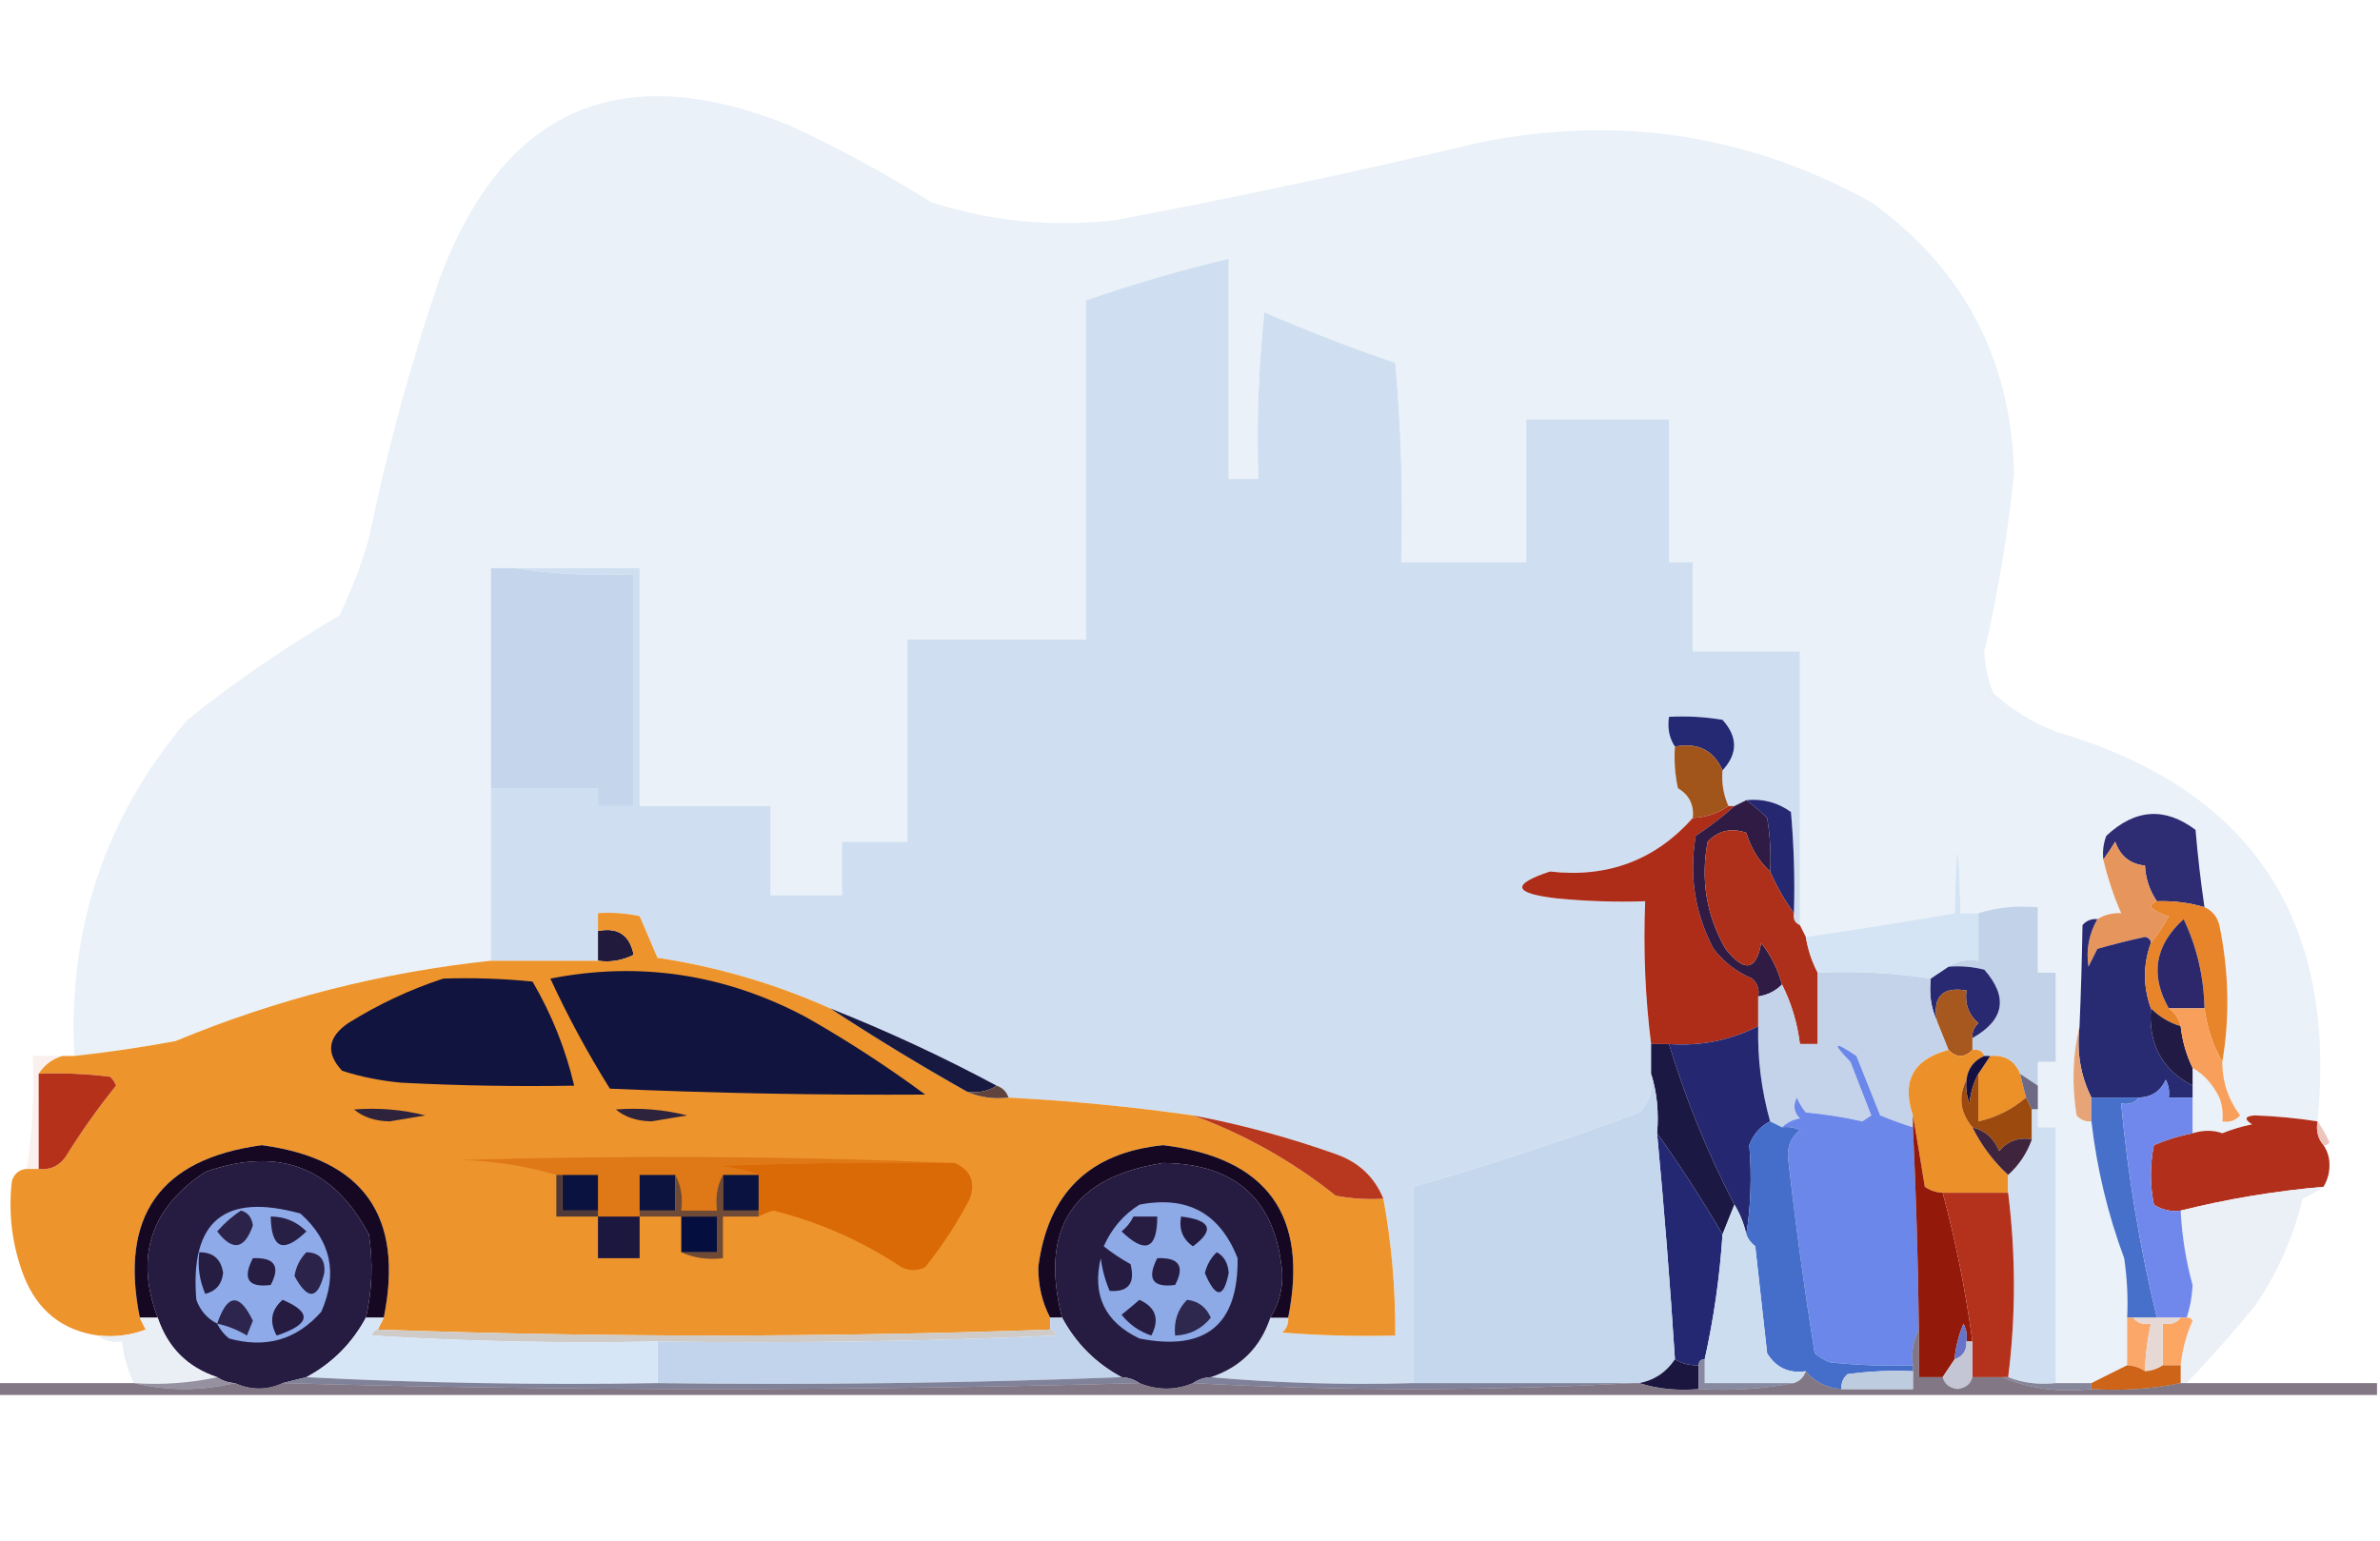 <?xml version="1.0" encoding="UTF-8"?>
<!DOCTYPE svg PUBLIC "-//W3C//DTD SVG 1.1//EN" "http://www.w3.org/Graphics/SVG/1.1/DTD/svg11.dtd">
<svg xmlns="http://www.w3.org/2000/svg" version="1.1" width="400px" height="259px" style="shape-rendering:geometricPrecision; text-rendering:geometricPrecision; image-rendering:optimizeQuality; fill-rule:evenodd; clip-rule:evenodd" xmlns:xlink="http://www.w3.org/1999/xlink">
<g><path style="opacity:0.999" fill="#eaf1f8" d="M 389.5,188.5 C 386.021,187.962 382.521,187.629 379,187.5C 377.278,187.611 377.112,188.111 378.5,189C 376.782,189.346 375.115,189.846 373.5,190.5C 371.997,189.948 370.331,189.948 368.5,190.5C 368.5,188.5 368.5,186.5 368.5,184.5C 368.5,183.833 368.5,183.167 368.5,182.5C 368.5,181.5 368.5,180.5 368.5,179.5C 370.433,180.642 371.933,182.308 373,184.5C 373.49,185.793 373.657,187.127 373.5,188.5C 374.675,188.719 375.675,188.386 376.5,187.5C 374.506,184.85 373.506,181.85 373.5,178.5C 374.778,170.961 374.612,163.295 373,155.5C 372.623,154.058 371.79,153.058 370.5,152.5C 369.869,148.196 369.369,143.863 369,139.5C 363.855,135.625 358.855,135.958 354,140.5C 353.51,141.793 353.343,143.127 353.5,144.5C 354.241,147.634 355.241,150.634 356.5,153.5C 355.041,153.433 353.708,153.766 352.5,154.5C 351.504,154.414 350.671,154.748 350,155.5C 349.903,161.353 349.736,167.02 349.5,172.5C 348.35,177.316 348.184,182.316 349,187.5C 349.671,188.252 350.504,188.586 351.5,188.5C 352.401,196.374 354.234,204.04 357,211.5C 357.498,214.817 357.665,218.15 357.5,221.5C 357.5,224.167 357.5,226.833 357.5,229.5C 355.517,230.471 353.517,231.471 351.5,232.5C 349.5,232.5 347.5,232.5 345.5,232.5C 345.5,218.167 345.5,203.833 345.5,189.5C 344.5,189.5 343.5,189.5 342.5,189.5C 342.5,188.5 342.5,187.5 342.5,186.5C 342.5,185.167 342.5,183.833 342.5,182.5C 342.5,181.167 342.5,179.833 342.5,178.5C 343.5,178.5 344.5,178.5 345.5,178.5C 345.5,173.5 345.5,168.5 345.5,163.5C 344.5,163.5 343.5,163.5 342.5,163.5C 342.5,159.833 342.5,156.167 342.5,152.5C 338.958,152.187 335.625,152.521 332.5,153.5C 331.5,153.5 330.5,153.5 329.5,153.5C 329.167,140.167 328.833,140.167 328.5,153.5C 320.186,154.941 311.853,156.274 303.5,157.5C 303.167,156.833 302.833,156.167 302.5,155.5C 302.5,140.167 302.5,124.833 302.5,109.5C 296.5,109.5 290.5,109.5 284.5,109.5C 284.5,104.5 284.5,99.5 284.5,94.5C 283.167,94.5 281.833,94.5 280.5,94.5C 280.5,86.5 280.5,78.5 280.5,70.5C 272.5,70.5 264.5,70.5 256.5,70.5C 256.5,78.5 256.5,86.5 256.5,94.5C 249.5,94.5 242.5,94.5 235.5,94.5C 235.821,83.252 235.487,72.085 234.5,61C 227.049,58.461 219.716,55.628 212.5,52.5C 211.502,61.81 211.168,71.143 211.5,80.5C 209.833,80.5 208.167,80.5 206.5,80.5C 206.5,68.167 206.5,55.833 206.5,43.5C 198.366,45.434 190.366,47.767 182.5,50.5C 182.5,69.5 182.5,88.5 182.5,107.5C 172.5,107.5 162.5,107.5 152.5,107.5C 152.5,118.833 152.5,130.167 152.5,141.5C 148.833,141.5 145.167,141.5 141.5,141.5C 141.5,144.5 141.5,147.5 141.5,150.5C 137.5,150.5 133.5,150.5 129.5,150.5C 129.5,145.5 129.5,140.5 129.5,135.5C 122.167,135.5 114.833,135.5 107.5,135.5C 107.5,122.167 107.5,108.833 107.5,95.5C 100.5,95.5 93.5,95.5 86.5,95.5C 85.167,95.5 83.833,95.5 82.5,95.5C 82.5,107.833 82.5,120.167 82.5,132.5C 82.5,142.167 82.5,151.833 82.5,161.5C 64.203,163.431 46.536,167.931 29.5,175C 23.856,176.052 18.189,176.885 12.5,177.5C 11.381,156.022 17.715,137.189 31.5,121C 39.566,114.549 48.066,108.716 57,103.5C 59.059,99.323 60.726,94.99 62,90.5C 65.065,75.575 69.065,60.908 74,46.5C 84.754,18.211 104.254,9.711 132.5,21C 140.819,24.825 148.819,29.158 156.5,34C 166.595,37.234 176.928,38.234 187.5,37C 207.931,33.142 228.264,28.809 248.5,24C 271.853,19.229 293.853,22.562 314.5,34C 329.998,45.16 337.998,60.326 338.5,79.5C 337.476,89.598 335.809,99.598 333.5,109.5C 333.594,111.923 334.094,114.256 335,116.5C 338.081,119.293 341.581,121.46 345.5,123C 378.188,132.503 392.855,154.337 389.5,188.5 Z"/></g>
<g><path style="opacity:1" fill="#cfdff1" d="M 302.5,155.5 C 301.662,155.158 301.328,154.492 301.5,153.5C 301.666,147.824 301.499,142.157 301,136.5C 298.772,134.887 296.272,134.22 293.5,134.5C 292.833,134.833 292.167,135.167 291.5,135.5C 291.167,135.5 290.833,135.5 290.5,135.5C 289.659,133.621 289.325,131.621 289.5,129.5C 292.086,126.707 292.086,123.874 289.5,121C 286.518,120.502 283.518,120.335 280.5,120.5C 280.216,122.415 280.549,124.081 281.5,125.5C 281.337,127.857 281.503,130.19 282,132.5C 283.892,133.617 284.725,135.284 284.5,137.5C 278.173,144.603 270.173,147.603 260.5,146.5C 253.971,148.659 254.305,150.159 261.5,151C 266.489,151.499 271.489,151.666 276.5,151.5C 276.174,159.684 276.508,167.684 277.5,175.5C 277.5,177.167 277.5,178.833 277.5,180.5C 277.917,183.079 277.25,185.246 275.5,187C 262.993,191.669 250.326,195.836 237.5,199.5C 237.5,210.5 237.5,221.5 237.5,232.5C 225.988,232.828 214.654,232.495 203.5,231.5C 208.5,229.833 211.833,226.5 213.5,221.5C 214.5,221.5 215.5,221.5 216.5,221.5C 216.586,222.496 216.252,223.329 215.5,224C 221.825,224.5 228.158,224.666 234.5,224.5C 234.539,216.626 233.872,208.96 232.5,201.5C 231.011,197.847 228.344,195.347 224.5,194C 216.65,191.204 208.65,189.038 200.5,187.5C 190.216,186.038 179.883,185.038 169.5,184.5C 169.167,183.5 168.5,182.833 167.5,182.5C 158.4,177.616 149.067,173.283 139.5,169.5C 130.223,165.352 120.556,162.519 110.5,161C 109.5,158.667 108.5,156.333 107.5,154C 105.19,153.503 102.857,153.337 100.5,153.5C 100.5,154.5 100.5,155.5 100.5,156.5C 100.5,158.167 100.5,159.833 100.5,161.5C 94.5,161.5 88.5,161.5 82.5,161.5C 82.5,151.833 82.5,142.167 82.5,132.5C 88.5,132.5 94.5,132.5 100.5,132.5C 100.5,133.5 100.5,134.5 100.5,135.5C 102.5,135.5 104.5,135.5 106.5,135.5C 106.5,122.5 106.5,109.5 106.5,96.5C 99.646,96.824 92.979,96.491 86.5,95.5C 93.5,95.5 100.5,95.5 107.5,95.5C 107.5,108.833 107.5,122.167 107.5,135.5C 114.833,135.5 122.167,135.5 129.5,135.5C 129.5,140.5 129.5,145.5 129.5,150.5C 133.5,150.5 137.5,150.5 141.5,150.5C 141.5,147.5 141.5,144.5 141.5,141.5C 145.167,141.5 148.833,141.5 152.5,141.5C 152.5,130.167 152.5,118.833 152.5,107.5C 162.5,107.5 172.5,107.5 182.5,107.5C 182.5,88.5 182.5,69.5 182.5,50.5C 190.366,47.767 198.366,45.434 206.5,43.5C 206.5,55.833 206.5,68.167 206.5,80.5C 208.167,80.5 209.833,80.5 211.5,80.5C 211.168,71.143 211.502,61.81 212.5,52.5C 219.716,55.628 227.049,58.461 234.5,61C 235.487,72.085 235.821,83.252 235.5,94.5C 242.5,94.5 249.5,94.5 256.5,94.5C 256.5,86.5 256.5,78.5 256.5,70.5C 264.5,70.5 272.5,70.5 280.5,70.5C 280.5,78.5 280.5,86.5 280.5,94.5C 281.833,94.5 283.167,94.5 284.5,94.5C 284.5,99.5 284.5,104.5 284.5,109.5C 290.5,109.5 296.5,109.5 302.5,109.5C 302.5,124.833 302.5,140.167 302.5,155.5 Z"/></g>
<g><path style="opacity:1" fill="#c5d6ec" d="M 86.5,95.5 C 92.979,96.491 99.646,96.824 106.5,96.5C 106.5,109.5 106.5,122.5 106.5,135.5C 104.5,135.5 102.5,135.5 100.5,135.5C 100.5,134.5 100.5,133.5 100.5,132.5C 94.5,132.5 88.5,132.5 82.5,132.5C 82.5,120.167 82.5,107.833 82.5,95.5C 83.833,95.5 85.167,95.5 86.5,95.5 Z"/></g>
<g><path style="opacity:1" fill="#252872" d="M 289.5,129.5 C 288.01,126.108 285.343,124.774 281.5,125.5C 280.549,124.081 280.216,122.415 280.5,120.5C 283.518,120.335 286.518,120.502 289.5,121C 292.086,123.874 292.086,126.707 289.5,129.5 Z"/></g>
<g><path style="opacity:1" fill="#a2551b" d="M 281.5,125.5 C 285.343,124.774 288.01,126.108 289.5,129.5C 289.325,131.621 289.659,133.621 290.5,135.5C 288.703,136.73 286.703,137.396 284.5,137.5C 284.725,135.284 283.892,133.617 282,132.5C 281.503,130.19 281.337,127.857 281.5,125.5 Z"/></g>
<g><path style="opacity:1" fill="#252770" d="M 293.5,134.5 C 296.272,134.22 298.772,134.887 301,136.5C 301.499,142.157 301.666,147.824 301.5,153.5C 299.917,151.337 298.584,149.004 297.5,146.5C 297.665,143.482 297.498,140.482 297,137.5C 295.855,136.364 294.688,135.364 293.5,134.5 Z"/></g>
<g><path style="opacity:1" fill="#2e2d73" d="M 370.5,152.5 C 367.904,151.735 365.237,151.401 362.5,151.5C 361.27,149.703 360.604,147.703 360.5,145.5C 358.027,145.264 356.36,143.931 355.5,141.5C 354.824,142.602 354.158,143.602 353.5,144.5C 353.343,143.127 353.51,141.793 354,140.5C 358.855,135.958 363.855,135.625 369,139.5C 369.369,143.863 369.869,148.196 370.5,152.5 Z"/></g>
<g><path style="opacity:1" fill="#ad2d19" d="M 290.5,135.5 C 290.833,135.5 291.167,135.5 291.5,135.5C 289.572,137.247 287.406,138.913 285,140.5C 283.85,147.19 284.85,153.524 288,159.5C 289.739,161.741 291.906,163.408 294.5,164.5C 295.386,165.325 295.719,166.325 295.5,167.5C 295.5,169.167 295.5,170.833 295.5,172.5C 290.819,174.88 285.819,175.88 280.5,175.5C 279.5,175.5 278.5,175.5 277.5,175.5C 276.508,167.684 276.174,159.684 276.5,151.5C 271.489,151.666 266.489,151.499 261.5,151C 254.305,150.159 253.971,148.659 260.5,146.5C 270.173,147.603 278.173,144.603 284.5,137.5C 286.703,137.396 288.703,136.73 290.5,135.5 Z"/></g>
<g><path style="opacity:1" fill="#2f1b44" d="M 293.5,134.5 C 294.688,135.364 295.855,136.364 297,137.5C 297.498,140.482 297.665,143.482 297.5,146.5C 295.602,144.75 294.269,142.584 293.5,140C 290.975,139.104 288.808,139.604 287,141.5C 285.791,147.886 286.791,153.886 290,159.5C 293.172,163.508 295.172,163.174 296,158.5C 297.646,160.609 298.812,162.943 299.5,165.5C 298.395,166.6 297.062,167.267 295.5,167.5C 295.719,166.325 295.386,165.325 294.5,164.5C 291.906,163.408 289.739,161.741 288,159.5C 284.85,153.524 283.85,147.19 285,140.5C 287.406,138.913 289.572,137.247 291.5,135.5C 292.167,135.167 292.833,134.833 293.5,134.5 Z"/></g>
<g><path style="opacity:1" fill="#ae301a" d="M 297.5,146.5 C 298.584,149.004 299.917,151.337 301.5,153.5C 301.328,154.492 301.662,155.158 302.5,155.5C 302.833,156.167 303.167,156.833 303.5,157.5C 303.875,159.698 304.542,161.698 305.5,163.5C 305.5,167.5 305.5,171.5 305.5,175.5C 304.5,175.5 303.5,175.5 302.5,175.5C 302.076,171.988 301.076,168.655 299.5,165.5C 298.812,162.943 297.646,160.609 296,158.5C 295.172,163.174 293.172,163.508 290,159.5C 286.791,153.886 285.791,147.886 287,141.5C 288.808,139.604 290.975,139.104 293.5,140C 294.269,142.584 295.602,144.75 297.5,146.5 Z"/></g>
<g><path style="opacity:1" fill="#d5e4f4" d="M 332.5,153.5 C 332.5,156.167 332.5,158.833 332.5,161.5C 330.585,161.216 328.919,161.549 327.5,162.5C 326.5,163.167 325.5,163.833 324.5,164.5C 318.256,163.542 311.923,163.209 305.5,163.5C 304.542,161.698 303.875,159.698 303.5,157.5C 311.853,156.274 320.186,154.941 328.5,153.5C 328.833,140.167 329.167,140.167 329.5,153.5C 330.5,153.5 331.5,153.5 332.5,153.5 Z"/></g>
<g><path style="opacity:1" fill="#e6955c" d="M 362.5,151.5 C 361.957,151.56 361.624,151.893 361.5,152.5C 362.376,153.251 363.376,153.751 364.5,154C 363.601,155.652 362.601,157.152 361.5,158.5C 361.44,157.957 361.107,157.624 360.5,157.5C 357.823,158.074 355.157,158.741 352.5,159.5C 352,160.5 351.5,161.5 351,162.5C 350.572,159.678 351.072,157.012 352.5,154.5C 353.708,153.766 355.041,153.433 356.5,153.5C 355.241,150.634 354.241,147.634 353.5,144.5C 354.158,143.602 354.824,142.602 355.5,141.5C 356.36,143.931 358.027,145.264 360.5,145.5C 360.604,147.703 361.27,149.703 362.5,151.5 Z"/></g>
<g><path style="opacity:1" fill="#c2d3e9" d="M 342.5,182.5 C 341.5,181.833 340.5,181.167 339.5,180.5C 338.626,178.31 336.959,177.31 334.5,177.5C 334.167,177.5 333.833,177.5 333.5,177.5C 333.158,176.662 332.492,176.328 331.5,176.5C 331.5,175.833 331.5,175.167 331.5,174.5C 336.887,171.459 337.553,167.625 333.5,163C 331.527,162.505 329.527,162.338 327.5,162.5C 328.919,161.549 330.585,161.216 332.5,161.5C 332.5,158.833 332.5,156.167 332.5,153.5C 335.625,152.521 338.958,152.187 342.5,152.5C 342.5,156.167 342.5,159.833 342.5,163.5C 343.5,163.5 344.5,163.5 345.5,163.5C 345.5,168.5 345.5,173.5 345.5,178.5C 344.5,178.5 343.5,178.5 342.5,178.5C 342.5,179.833 342.5,181.167 342.5,182.5 Z"/></g>
<g><path style="opacity:1" fill="#221a3d" d="M 100.5,156.5 C 103.833,155.833 105.833,157.167 106.5,160.5C 104.604,161.466 102.604,161.799 100.5,161.5C 100.5,159.833 100.5,158.167 100.5,156.5 Z"/></g>
<g><path style="opacity:1" fill="#282a72" d="M 352.5,154.5 C 351.072,157.012 350.572,159.678 351,162.5C 351.5,161.5 352,160.5 352.5,159.5C 355.157,158.741 357.823,158.074 360.5,157.5C 361.107,157.624 361.44,157.957 361.5,158.5C 360.167,162.167 360.167,165.833 361.5,169.5C 361.031,175.483 363.365,179.817 368.5,182.5C 368.5,183.167 368.5,183.833 368.5,184.5C 367.167,184.5 365.833,184.5 364.5,184.5C 364.649,183.448 364.483,182.448 364,181.5C 363.092,183.439 361.592,184.439 359.5,184.5C 356.833,184.5 354.167,184.5 351.5,184.5C 349.657,180.813 348.99,176.813 349.5,172.5C 349.736,167.02 349.903,161.353 350,155.5C 350.671,154.748 351.504,154.414 352.5,154.5 Z"/></g>
<g><path style="opacity:1" fill="#292971" d="M 327.5,162.5 C 329.527,162.338 331.527,162.505 333.5,163C 337.553,167.625 336.887,171.459 331.5,174.5C 331.414,173.504 331.748,172.671 332.5,172C 330.845,170.556 330.178,168.722 330.5,166.5C 326.5,165.833 324.833,167.5 325.5,171.5C 324.532,169.393 324.198,167.059 324.5,164.5C 325.5,163.833 326.5,163.167 327.5,162.5 Z"/></g>
<g><path style="opacity:1" fill="#ee942c" d="M 139.5,169.5 C 146.992,174.415 154.659,179.081 162.5,183.5C 164.607,184.468 166.941,184.802 169.5,184.5C 179.883,185.038 190.216,186.038 200.5,187.5C 209.183,190.678 217.183,195.178 224.5,201C 227.146,201.497 229.813,201.664 232.5,201.5C 233.872,208.96 234.539,216.626 234.5,224.5C 228.158,224.666 221.825,224.5 215.5,224C 216.252,223.329 216.586,222.496 216.5,221.5C 219.969,204.297 212.969,194.631 195.5,192.5C 183.086,193.747 176.086,200.581 174.5,213C 174.489,216.116 175.155,218.949 176.5,221.5C 176.5,222.167 176.5,222.833 176.5,223.5C 138.833,224.833 101.167,224.833 63.5,223.5C 63.833,222.833 64.167,222.167 64.5,221.5C 67.95,204.463 61.117,194.796 44,192.5C 26.883,194.796 20.05,204.463 23.5,221.5C 23.804,222.15 24.137,222.817 24.5,223.5C 21.913,224.48 19.247,224.813 16.5,224.5C 10.466,223.646 6.3,220.312 4,214.5C 2.028,209.313 1.361,203.98 2,198.5C 2.417,197.244 3.25,196.577 4.5,196.5C 5.167,196.5 5.833,196.5 6.5,196.5C 8.39,196.703 9.89,196.037 11,194.5C 13.588,190.324 16.421,186.324 19.5,182.5C 19.291,181.914 18.957,181.414 18.5,181C 14.514,180.501 10.514,180.334 6.5,180.5C 7.448,179.022 8.781,178.022 10.5,177.5C 11.167,177.5 11.833,177.5 12.5,177.5C 18.189,176.885 23.856,176.052 29.5,175C 46.536,167.931 64.203,163.431 82.5,161.5C 88.5,161.5 94.5,161.5 100.5,161.5C 102.604,161.799 104.604,161.466 106.5,160.5C 105.833,157.167 103.833,155.833 100.5,156.5C 100.5,155.5 100.5,154.5 100.5,153.5C 102.857,153.337 105.19,153.503 107.5,154C 108.5,156.333 109.5,158.667 110.5,161C 120.556,162.519 130.223,165.352 139.5,169.5 Z"/></g>
<g><path style="opacity:1" fill="#11143e" d="M 74.5,164.5 C 79.511,164.334 84.511,164.501 89.5,165C 92.724,170.511 95.057,176.345 96.5,182.5C 86.828,182.666 77.161,182.5 67.5,182C 64.086,181.703 60.753,181.036 57.5,180C 54.735,177.034 55.068,174.367 58.5,172C 63.615,168.807 68.948,166.307 74.5,164.5 Z"/></g>
<g><path style="opacity:1" fill="#10143e" d="M 92.5,164.5 C 107.517,161.565 121.85,163.732 135.5,171C 142.436,174.94 149.103,179.273 155.5,184C 137.834,184.104 120.167,183.771 102.5,183C 98.742,176.979 95.409,170.812 92.5,164.5 Z"/></g>
<g><path style="opacity:1" fill="#c4d3e9" d="M 305.5,163.5 C 311.923,163.209 318.256,163.542 324.5,164.5C 324.198,167.059 324.532,169.393 325.5,171.5C 326.167,173.167 326.833,174.833 327.5,176.5C 321.562,178.044 319.562,181.711 321.5,187.5C 321.5,188.167 321.5,188.833 321.5,189.5C 319.648,188.911 317.815,188.244 316,187.5C 314.667,184.167 313.333,180.833 312,177.5C 308.163,174.915 307.829,175.249 311,178.5C 312.167,181.5 313.333,184.5 314.5,187.5C 314,187.833 313.5,188.167 313,188.5C 309.872,187.796 306.706,187.296 303.5,187C 302.874,186.25 302.374,185.416 302,184.5C 301.316,185.784 301.483,186.951 302.5,188C 301.263,188.232 300.263,188.732 299.5,189.5C 298.833,189.167 298.167,188.833 297.5,188.5C 296.031,183.284 295.365,177.95 295.5,172.5C 295.5,170.833 295.5,169.167 295.5,167.5C 297.062,167.267 298.395,166.6 299.5,165.5C 301.076,168.655 302.076,171.988 302.5,175.5C 303.5,175.5 304.5,175.5 305.5,175.5C 305.5,171.5 305.5,167.5 305.5,163.5 Z"/></g>
<g><path style="opacity:1" fill="#e8852b" d="M 362.5,151.5 C 365.237,151.401 367.904,151.735 370.5,152.5C 371.79,153.058 372.623,154.058 373,155.5C 374.612,163.295 374.778,170.961 373.5,178.5C 371.928,175.785 370.928,172.785 370.5,169.5C 370.397,164.196 369.231,159.196 367,154.5C 362.16,158.899 361.327,163.899 364.5,169.5C 365.551,170.222 366.218,171.222 366.5,172.5C 364.589,171.925 362.922,170.925 361.5,169.5C 360.167,165.833 360.167,162.167 361.5,158.5C 362.601,157.152 363.601,155.652 364.5,154C 363.376,153.751 362.376,153.251 361.5,152.5C 361.624,151.893 361.957,151.56 362.5,151.5 Z"/></g>
<g><path style="opacity:1" fill="#2d286b" d="M 370.5,169.5 C 368.5,169.5 366.5,169.5 364.5,169.5C 361.327,163.899 362.16,158.899 367,154.5C 369.231,159.196 370.397,164.196 370.5,169.5 Z"/></g>
<g><path style="opacity:1" fill="#a7581f" d="M 331.5,174.5 C 331.5,175.167 331.5,175.833 331.5,176.5C 330.167,177.833 328.833,177.833 327.5,176.5C 326.833,174.833 326.167,173.167 325.5,171.5C 324.833,167.5 326.5,165.833 330.5,166.5C 330.178,168.722 330.845,170.556 332.5,172C 331.748,172.671 331.414,173.504 331.5,174.5 Z"/></g>
<g><path style="opacity:1" fill="#201a44" d="M 361.5,169.5 C 362.922,170.925 364.589,171.925 366.5,172.5C 366.767,174.965 367.434,177.299 368.5,179.5C 368.5,180.5 368.5,181.5 368.5,182.5C 363.365,179.817 361.031,175.483 361.5,169.5 Z"/></g>
<g><path style="opacity:1" fill="#f8a05b" d="M 364.5,169.5 C 366.5,169.5 368.5,169.5 370.5,169.5C 370.928,172.785 371.928,175.785 373.5,178.5C 373.506,181.85 374.506,184.85 376.5,187.5C 375.675,188.386 374.675,188.719 373.5,188.5C 373.657,187.127 373.49,185.793 373,184.5C 371.933,182.308 370.433,180.642 368.5,179.5C 367.434,177.299 366.767,174.965 366.5,172.5C 366.218,171.222 365.551,170.222 364.5,169.5 Z"/></g>
<g><path style="opacity:1" fill="#252871" d="M 295.5,172.5 C 295.365,177.95 296.031,183.284 297.5,188.5C 295.856,189.316 294.69,190.65 294,192.5C 294.427,197.661 294.26,202.661 293.5,207.5C 293.107,205.716 292.441,204.05 291.5,202.5C 287,193.834 283.334,184.834 280.5,175.5C 285.819,175.88 290.819,174.88 295.5,172.5 Z"/></g>
<g><path style="opacity:1" fill="#1c1844" d="M 277.5,175.5 C 278.5,175.5 279.5,175.5 280.5,175.5C 283.334,184.834 287,193.834 291.5,202.5C 290.833,204.167 290.167,205.833 289.5,207.5C 286.069,201.627 282.402,195.96 278.5,190.5C 278.813,186.958 278.479,183.625 277.5,180.5C 277.5,178.833 277.5,177.167 277.5,175.5 Z"/></g>
<g><path style="opacity:1" fill="#ec902a" d="M 327.5,176.5 C 328.833,177.833 330.167,177.833 331.5,176.5C 332.492,176.328 333.158,176.662 333.5,177.5C 331.738,178.262 330.738,179.596 330.5,181.5C 329.083,184.34 329.416,187.007 331.5,189.5C 333.025,192.563 335.025,195.23 337.5,197.5C 337.5,198.5 337.5,199.5 337.5,200.5C 333.833,200.5 330.167,200.5 326.5,200.5C 325.417,200.461 324.417,200.127 323.5,199.5C 322.833,195.353 322.166,191.353 321.5,187.5C 319.562,181.711 321.562,178.044 327.5,176.5 Z"/></g>
<g><path style="opacity:1" fill="#ec9028" d="M 334.5,177.5 C 336.959,177.31 338.626,178.31 339.5,180.5C 339.833,181.833 340.167,183.167 340.5,184.5C 338.167,186.498 335.5,187.832 332.5,188.5C 332.5,185.833 332.5,183.167 332.5,180.5C 333.167,179.5 333.833,178.5 334.5,177.5 Z"/></g>
<g><path style="opacity:1" fill="#e6a477" d="M 349.5,172.5 C 348.99,176.813 349.657,180.813 351.5,184.5C 351.5,185.833 351.5,187.167 351.5,188.5C 350.504,188.586 349.671,188.252 349,187.5C 348.184,182.316 348.35,177.316 349.5,172.5 Z"/></g>
<g><path style="opacity:1" fill="#181941" d="M 139.5,169.5 C 149.067,173.283 158.4,177.616 167.5,182.5C 166.081,183.451 164.415,183.784 162.5,183.5C 154.659,179.081 146.992,174.415 139.5,169.5 Z"/></g>
<g><path style="opacity:1" fill="#b5311a" d="M 6.5,180.5 C 10.514,180.334 14.514,180.501 18.5,181C 18.957,181.414 19.291,181.914 19.5,182.5C 16.421,186.324 13.588,190.324 11,194.5C 9.89,196.037 8.39,196.703 6.5,196.5C 6.5,191.167 6.5,185.833 6.5,180.5 Z"/></g>
<g><path style="opacity:0.165" fill="#e2a897" d="M 10.5,177.5 C 8.781,178.022 7.448,179.022 6.5,180.5C 6.5,185.833 6.5,191.167 6.5,196.5C 5.833,196.5 5.167,196.5 4.5,196.5C 5.458,190.256 5.791,183.923 5.5,177.5C 7.167,177.5 8.833,177.5 10.5,177.5 Z"/></g>
<g><path style="opacity:1" fill="#60433c" d="M 167.5,182.5 C 168.5,182.833 169.167,183.5 169.5,184.5C 166.941,184.802 164.607,184.468 162.5,183.5C 164.415,183.784 166.081,183.451 167.5,182.5 Z"/></g>
<g><path style="opacity:1" fill="#141041" d="M 333.5,177.5 C 333.833,177.5 334.167,177.5 334.5,177.5C 333.833,178.5 333.167,179.5 332.5,180.5C 331.698,181.952 331.198,183.618 331,185.5C 330.51,184.207 330.343,182.873 330.5,181.5C 330.738,179.596 331.738,178.262 333.5,177.5 Z"/></g>
<g><path style="opacity:1" fill="#6e6984" d="M 339.5,180.5 C 340.5,181.167 341.5,181.833 342.5,182.5C 342.5,183.833 342.5,185.167 342.5,186.5C 342.167,186.5 341.833,186.5 341.5,186.5C 341.167,185.833 340.833,185.167 340.5,184.5C 340.167,183.167 339.833,181.833 339.5,180.5 Z"/></g>
<g><path style="opacity:1" fill="#9d4a0f" d="M 332.5,180.5 C 332.5,183.167 332.5,185.833 332.5,188.5C 335.5,187.832 338.167,186.498 340.5,184.5C 340.833,185.167 341.167,185.833 341.5,186.5C 341.5,188.167 341.5,189.833 341.5,191.5C 339.234,191.141 337.401,191.808 336,193.5C 335.124,191.365 333.624,190.031 331.5,189.5C 329.416,187.007 329.083,184.34 330.5,181.5C 330.343,182.873 330.51,184.207 331,185.5C 331.198,183.618 331.698,181.952 332.5,180.5 Z"/></g>
<g><path style="opacity:1" fill="#4770cb" d="M 351.5,184.5 C 354.167,184.5 356.833,184.5 359.5,184.5C 358.791,185.404 357.791,185.737 356.5,185.5C 357.642,197.686 359.642,209.686 362.5,221.5C 361.167,221.5 359.833,221.5 358.5,221.5C 358.167,221.5 357.833,221.5 357.5,221.5C 357.665,218.15 357.498,214.817 357,211.5C 354.234,204.04 352.401,196.374 351.5,188.5C 351.5,187.167 351.5,185.833 351.5,184.5 Z"/></g>
<g><path style="opacity:1" fill="#2e233c" d="M 59.5,186.5 C 63.555,186.176 67.555,186.509 71.5,187.5C 69.5,187.833 67.5,188.167 65.5,188.5C 63.048,188.461 61.048,187.794 59.5,186.5 Z"/></g>
<g><path style="opacity:1" fill="#2e233c" d="M 103.5,186.5 C 107.555,186.176 111.555,186.509 115.5,187.5C 113.5,187.833 111.5,188.167 109.5,188.5C 107.048,188.461 105.048,187.794 103.5,186.5 Z"/></g>
<g><path style="opacity:1" fill="#6c87ea" d="M 321.5,189.5 C 322.033,200.826 322.366,212.159 322.5,223.5C 321.539,225.265 321.205,227.265 321.5,229.5C 316.821,229.666 312.155,229.499 307.5,229C 306.584,228.626 305.75,228.126 305,227.5C 303.24,216.577 301.74,205.577 300.5,194.5C 300.39,192.626 301.056,191.126 302.5,190C 301.552,189.517 300.552,189.351 299.5,189.5C 300.263,188.732 301.263,188.232 302.5,188C 301.483,186.951 301.316,185.784 302,184.5C 302.374,185.416 302.874,186.25 303.5,187C 306.706,187.296 309.872,187.796 313,188.5C 313.5,188.167 314,187.833 314.5,187.5C 313.333,184.5 312.167,181.5 311,178.5C 307.829,175.249 308.163,174.915 312,177.5C 313.333,180.833 314.667,184.167 316,187.5C 317.815,188.244 319.648,188.911 321.5,189.5 Z"/></g>
<g><path style="opacity:1" fill="#b12f1b" d="M 389.5,188.5 C 389.232,190.099 389.566,191.432 390.5,192.5C 391.11,193.391 391.443,194.391 391.5,195.5C 391.567,196.959 391.234,198.292 390.5,199.5C 382.356,200.206 374.356,201.539 366.5,203.5C 364.856,203.714 363.356,203.38 362,202.5C 361.333,199.167 361.333,195.833 362,192.5C 364.087,191.603 366.254,190.936 368.5,190.5C 370.331,189.948 371.997,189.948 373.5,190.5C 375.115,189.846 376.782,189.346 378.5,189C 377.112,188.111 377.278,187.611 379,187.5C 382.521,187.629 386.021,187.962 389.5,188.5 Z"/></g>
<g><path style="opacity:1" fill="#446ec9" d="M 297.5,188.5 C 298.167,188.833 298.833,189.167 299.5,189.5C 300.552,189.351 301.552,189.517 302.5,190C 301.056,191.126 300.39,192.626 300.5,194.5C 301.74,205.577 303.24,216.577 305,227.5C 305.75,228.126 306.584,228.626 307.5,229C 312.155,229.499 316.821,229.666 321.5,229.5C 321.5,229.833 321.5,230.167 321.5,230.5C 317.818,230.335 314.152,230.501 310.5,231C 309.748,231.671 309.414,232.504 309.5,233.5C 307.012,233.317 305.012,232.317 303.5,230.5C 300.675,230.919 298.509,229.919 297,227.5C 296.333,221.5 295.667,215.5 295,209.5C 294.283,208.956 293.783,208.289 293.5,207.5C 294.26,202.661 294.427,197.661 294,192.5C 294.69,190.65 295.856,189.316 297.5,188.5 Z"/></g>
<g><path style="opacity:1" fill="#d0dff1" d="M 341.5,186.5 C 341.833,186.5 342.167,186.5 342.5,186.5C 342.5,187.5 342.5,188.5 342.5,189.5C 343.5,189.5 344.5,189.5 345.5,189.5C 345.5,203.833 345.5,218.167 345.5,232.5C 342.615,232.806 339.948,232.473 337.5,231.5C 338.796,221.295 338.796,210.961 337.5,200.5C 337.5,199.5 337.5,198.5 337.5,197.5C 339.316,195.882 340.649,193.882 341.5,191.5C 341.5,189.833 341.5,188.167 341.5,186.5 Z"/></g>
<g><path style="opacity:0.722" fill="#e4afa4" d="M 389.5,188.5 C 390.249,189.531 390.915,190.698 391.5,192C 391.272,192.399 390.938,192.565 390.5,192.5C 389.566,191.432 389.232,190.099 389.5,188.5 Z"/></g>
<g><path style="opacity:1" fill="#3e243c" d="M 331.5,189.5 C 333.624,190.031 335.124,191.365 336,193.5C 337.401,191.808 339.234,191.141 341.5,191.5C 340.649,193.882 339.316,195.882 337.5,197.5C 335.025,195.23 333.025,192.563 331.5,189.5 Z"/></g>
<g><path style="opacity:1" fill="#b7381e" d="M 200.5,187.5 C 208.65,189.038 216.65,191.204 224.5,194C 228.344,195.347 231.011,197.847 232.5,201.5C 229.813,201.664 227.146,201.497 224.5,201C 217.183,195.178 209.183,190.678 200.5,187.5 Z"/></g>
<g><path style="opacity:1" fill="#242872" d="M 278.5,190.5 C 282.402,195.96 286.069,201.627 289.5,207.5C 289.041,214.589 288.041,221.589 286.5,228.5C 285.833,228.5 285.5,228.833 285.5,229.5C 284.041,229.567 282.708,229.234 281.5,228.5C 280.69,215.861 279.69,203.194 278.5,190.5 Z"/></g>
<g><path style="opacity:1" fill="#261c41" d="M 61.5,221.5 C 59.167,225.833 55.833,229.167 51.5,231.5C 50.167,231.833 48.833,232.167 47.5,232.5C 44.871,233.714 42.204,233.714 39.5,232.5C 38.391,232.443 37.391,232.11 36.5,231.5C 31.522,229.856 28.189,226.522 26.5,221.5C 22.645,211.232 25.311,203.066 34.5,197C 46.796,192.65 55.962,196.15 62,207.5C 62.717,212.22 62.55,216.886 61.5,221.5 Z"/></g>
<g><path style="opacity:1" fill="#261c41" d="M 213.5,221.5 C 211.833,226.5 208.5,229.833 203.5,231.5C 202.391,231.557 201.391,231.89 200.5,232.5C 197.535,233.734 194.535,233.734 191.5,232.5C 190.609,231.89 189.609,231.557 188.5,231.5C 184.167,229.167 180.833,225.833 178.5,221.5C 174.663,206.489 180.33,197.823 195.5,195.5C 207.786,195.62 214.453,201.787 215.5,214C 215.59,216.744 214.923,219.244 213.5,221.5 Z"/></g>
<g><path style="opacity:1" fill="#df7816" d="M 160.5,195.5 C 147.163,195.333 133.829,195.5 120.5,196C 123.036,196.186 125.369,196.686 127.5,197.5C 125.5,197.5 123.5,197.5 121.5,197.5C 120.539,199.265 120.205,201.265 120.5,203.5C 118.5,203.5 116.5,203.5 114.5,203.5C 114.795,201.265 114.461,199.265 113.5,197.5C 111.5,197.5 109.5,197.5 107.5,197.5C 107.5,199.5 107.5,201.5 107.5,203.5C 107.5,203.833 107.5,204.167 107.5,204.5C 105.167,204.5 102.833,204.5 100.5,204.5C 100.5,204.167 100.5,203.833 100.5,203.5C 100.5,201.5 100.5,199.5 100.5,197.5C 98.5,197.5 96.5,197.5 94.5,197.5C 94.167,197.5 93.833,197.5 93.5,197.5C 88.414,195.983 83.081,195.15 77.5,195C 105.336,194.17 133.003,194.336 160.5,195.5 Z"/></g>
<g><path style="opacity:1" fill="#da6a05" d="M 160.5,195.5 C 163.139,196.706 163.972,198.706 163,201.5C 160.873,205.589 158.373,209.423 155.5,213C 154.167,213.667 152.833,213.667 151.5,213C 144.893,208.614 137.726,205.448 130,203.5C 129.098,203.743 128.265,204.077 127.5,204.5C 127.5,204.167 127.5,203.833 127.5,203.5C 127.5,201.5 127.5,199.5 127.5,197.5C 125.369,196.686 123.036,196.186 120.5,196C 133.829,195.5 147.163,195.333 160.5,195.5 Z"/></g>
<g><path style="opacity:1" fill="#160822" d="M 64.5,221.5 C 63.5,221.5 62.5,221.5 61.5,221.5C 62.55,216.886 62.717,212.22 62,207.5C 55.962,196.15 46.796,192.65 34.5,197C 25.311,203.066 22.645,211.232 26.5,221.5C 25.5,221.5 24.5,221.5 23.5,221.5C 20.05,204.463 26.883,194.796 44,192.5C 61.117,194.796 67.95,204.463 64.5,221.5 Z"/></g>
<g><path style="opacity:0.016" fill="#f3dcd7" d="M 391.5,195.5 C 392.124,195.917 392.457,196.584 392.5,197.5C 392.253,198.713 391.586,199.38 390.5,199.5C 391.234,198.292 391.567,196.959 391.5,195.5 Z"/></g>
<g><path style="opacity:1" fill="#0a123f" d="M 94.5,197.5 C 96.5,197.5 98.5,197.5 100.5,197.5C 100.5,199.5 100.5,201.5 100.5,203.5C 98.5,203.5 96.5,203.5 94.5,203.5C 94.5,201.5 94.5,199.5 94.5,197.5 Z"/></g>
<g><path style="opacity:1" fill="#0c133f" d="M 113.5,197.5 C 113.5,199.5 113.5,201.5 113.5,203.5C 111.5,203.5 109.5,203.5 107.5,203.5C 107.5,201.5 107.5,199.5 107.5,197.5C 109.5,197.5 111.5,197.5 113.5,197.5 Z"/></g>
<g><path style="opacity:1" fill="#0a123f" d="M 121.5,197.5 C 123.5,197.5 125.5,197.5 127.5,197.5C 127.5,199.5 127.5,201.5 127.5,203.5C 125.5,203.5 123.5,203.5 121.5,203.5C 121.5,201.5 121.5,199.5 121.5,197.5 Z"/></g>
<g><path style="opacity:1" fill="#160822" d="M 216.5,221.5 C 215.5,221.5 214.5,221.5 213.5,221.5C 214.923,219.244 215.59,216.744 215.5,214C 214.453,201.787 207.786,195.62 195.5,195.5C 180.33,197.823 174.663,206.489 178.5,221.5C 177.833,221.5 177.167,221.5 176.5,221.5C 175.155,218.949 174.489,216.116 174.5,213C 176.086,200.581 183.086,193.747 195.5,192.5C 212.969,194.631 219.969,204.297 216.5,221.5 Z"/></g>
<g><path style="opacity:1" fill="#c5d7ec" d="M 277.5,180.5 C 278.479,183.625 278.813,186.958 278.5,190.5C 279.69,203.194 280.69,215.861 281.5,228.5C 280.025,230.69 278.025,232.023 275.5,232.5C 275.167,232.5 274.833,232.5 274.5,232.5C 262.167,232.5 249.833,232.5 237.5,232.5C 237.5,221.5 237.5,210.5 237.5,199.5C 250.326,195.836 262.993,191.669 275.5,187C 277.25,185.246 277.917,183.079 277.5,180.5 Z"/></g>
<g><path style="opacity:1" fill="#93190a" d="M 321.5,187.5 C 322.166,191.353 322.833,195.353 323.5,199.5C 324.417,200.127 325.417,200.461 326.5,200.5C 328.694,208.646 330.36,216.98 331.5,225.5C 331.167,225.5 330.833,225.5 330.5,225.5C 330.649,224.448 330.483,223.448 330,222.5C 329.187,224.436 328.687,226.436 328.5,228.5C 327.833,229.5 327.167,230.5 326.5,231.5C 325.167,231.5 323.833,231.5 322.5,231.5C 322.5,228.833 322.5,226.167 322.5,223.5C 322.366,212.159 322.033,200.826 321.5,189.5C 321.5,188.833 321.5,188.167 321.5,187.5 Z"/></g>
<g><path style="opacity:0.998" fill="#ebeff6" d="M 390.5,199.5 C 389.469,200.249 388.302,200.915 387,201.5C 385.415,208.002 382.748,214.002 379,219.5C 375.25,224.072 371.417,228.406 367.5,232.5C 367.167,232.5 366.833,232.5 366.5,232.5C 366.5,231.5 366.5,230.5 366.5,229.5C 366.779,226.882 367.446,224.382 368.5,222C 368.272,221.601 367.938,221.435 367.5,221.5C 368.086,219.757 368.419,217.924 368.5,216C 367.38,211.918 366.713,207.752 366.5,203.5C 374.356,201.539 382.356,200.206 390.5,199.5 Z"/></g>
<g><path style="opacity:1" fill="#b4311b" d="M 326.5,200.5 C 330.167,200.5 333.833,200.5 337.5,200.5C 338.796,210.961 338.796,221.295 337.5,231.5C 337.167,231.5 336.833,231.5 336.5,231.5C 334.833,231.5 333.167,231.5 331.5,231.5C 331.5,229.5 331.5,227.5 331.5,225.5C 330.36,216.98 328.694,208.646 326.5,200.5 Z"/></g>
<g><path style="opacity:1" fill="#4f3939" d="M 93.5,197.5 C 93.833,197.5 94.167,197.5 94.5,197.5C 94.5,199.5 94.5,201.5 94.5,203.5C 96.5,203.5 98.5,203.5 100.5,203.5C 100.5,203.833 100.5,204.167 100.5,204.5C 98.167,204.5 95.833,204.5 93.5,204.5C 93.5,202.167 93.5,199.833 93.5,197.5 Z"/></g>
<g><path style="opacity:1" fill="#7088ec" d="M 368.5,184.5 C 368.5,186.5 368.5,188.5 368.5,190.5C 366.254,190.936 364.087,191.603 362,192.5C 361.333,195.833 361.333,199.167 362,202.5C 363.356,203.38 364.856,203.714 366.5,203.5C 366.713,207.752 367.38,211.918 368.5,216C 368.419,217.924 368.086,219.757 367.5,221.5C 367.167,221.5 366.833,221.5 366.5,221.5C 365.167,221.5 363.833,221.5 362.5,221.5C 359.642,209.686 357.642,197.686 356.5,185.5C 357.791,185.737 358.791,185.404 359.5,184.5C 361.592,184.439 363.092,183.439 364,181.5C 364.483,182.448 364.649,183.448 364.5,184.5C 365.833,184.5 367.167,184.5 368.5,184.5 Z"/></g>
<g><path style="opacity:1" fill="#6f4a36" d="M 113.5,197.5 C 114.461,199.265 114.795,201.265 114.5,203.5C 116.5,203.5 118.5,203.5 120.5,203.5C 120.205,201.265 120.539,199.265 121.5,197.5C 121.5,199.5 121.5,201.5 121.5,203.5C 123.5,203.5 125.5,203.5 127.5,203.5C 127.5,203.833 127.5,204.167 127.5,204.5C 125.5,204.5 123.5,204.5 121.5,204.5C 121.5,206.833 121.5,209.167 121.5,211.5C 118.941,211.802 116.607,211.468 114.5,210.5C 116.5,210.5 118.5,210.5 120.5,210.5C 120.5,208.5 120.5,206.5 120.5,204.5C 118.5,204.5 116.5,204.5 114.5,204.5C 112.167,204.5 109.833,204.5 107.5,204.5C 107.5,204.167 107.5,203.833 107.5,203.5C 109.5,203.5 111.5,203.5 113.5,203.5C 113.5,201.5 113.5,199.5 113.5,197.5 Z"/></g>
<g><path style="opacity:1" fill="#1b173e" d="M 100.5,204.5 C 102.833,204.5 105.167,204.5 107.5,204.5C 107.5,206.833 107.5,209.167 107.5,211.5C 105.167,211.5 102.833,211.5 100.5,211.5C 100.5,209.167 100.5,206.833 100.5,204.5 Z"/></g>
<g><path style="opacity:1" fill="#040e3f" d="M 114.5,204.5 C 116.5,204.5 118.5,204.5 120.5,204.5C 120.5,206.5 120.5,208.5 120.5,210.5C 118.5,210.5 116.5,210.5 114.5,210.5C 114.5,208.5 114.5,206.5 114.5,204.5 Z"/></g>
<g><path style="opacity:1" fill="#8da9e6" d="M 191.5,202.5 C 199.54,200.935 205.04,203.935 208,211.5C 208.136,222.699 202.636,227.199 191.5,225C 185.703,222.24 183.537,217.74 185,211.5C 185.251,213.433 185.751,215.266 186.5,217C 189.657,217.217 190.824,215.717 190,212.5C 188.414,211.624 186.914,210.624 185.5,209.5C 186.833,206.507 188.833,204.173 191.5,202.5 Z"/></g>
<g><path style="opacity:1" fill="#271d43" d="M 194.5,211.5 C 198.161,211.35 199.161,212.85 197.5,216C 193.707,216.487 192.707,214.987 194.5,211.5 Z"/></g>
<g><path style="opacity:1" fill="#251c41" d="M 204.5,210.5 C 205.725,211.152 206.392,212.319 206.5,214C 205.654,218.286 204.32,218.286 202.5,214C 202.862,212.566 203.528,211.399 204.5,210.5 Z"/></g>
<g><path style="opacity:1" fill="#271d43" d="M 190.5,204.5 C 191.833,204.5 193.167,204.5 194.5,204.5C 194.49,210.004 192.49,210.837 188.5,207C 189.381,206.292 190.047,205.458 190.5,204.5 Z"/></g>
<g><path style="opacity:1" fill="#24193e" d="M 198.5,204.5 C 203.526,205.098 204.192,206.764 200.5,209.5C 198.783,208.332 198.116,206.665 198.5,204.5 Z"/></g>
<g><path style="opacity:1" fill="#cdddf0" d="M 291.5,202.5 C 292.441,204.05 293.107,205.716 293.5,207.5C 293.783,208.289 294.283,208.956 295,209.5C 295.667,215.5 296.333,221.5 297,227.5C 298.509,229.919 300.675,230.919 303.5,230.5C 303.167,231.5 302.5,232.167 301.5,232.5C 296.5,232.5 291.5,232.5 286.5,232.5C 286.5,231.167 286.5,229.833 286.5,228.5C 288.041,221.589 289.041,214.589 289.5,207.5C 290.167,205.833 290.833,204.167 291.5,202.5 Z"/></g>
<g><path style="opacity:1" fill="#8eaae8" d="M 36.5,222.5 C 34.827,221.657 33.66,220.324 33,218.5C 31.887,205.28 37.72,200.447 50.5,204C 55.645,208.598 56.812,214.098 54,220.5C 49.86,225.211 44.694,226.711 38.5,225C 37.62,224.292 36.953,223.458 36.5,222.5 Z"/></g>
<g><path style="opacity:1" fill="#271d43" d="M 42.5,211.5 C 46.161,211.35 47.161,212.85 45.5,216C 41.707,216.487 40.707,214.987 42.5,211.5 Z"/></g>
<g><path style="opacity:1" fill="#261d42" d="M 33.5,210.5 C 35.844,210.506 37.178,211.673 37.5,214C 37.291,215.871 36.291,217.038 34.5,217.5C 33.526,215.257 33.192,212.924 33.5,210.5 Z"/></g>
<g><path style="opacity:1" fill="#281f45" d="M 45.5,204.5 C 47.842,204.504 49.842,205.337 51.5,207C 47.603,210.756 45.603,209.923 45.5,204.5 Z"/></g>
<g><path style="opacity:1" fill="#2c234b" d="M 40.5,203.5 C 41.649,203.791 42.316,204.624 42.5,206C 41.094,210.039 39.094,210.372 36.5,207C 37.73,205.595 39.064,204.429 40.5,203.5 Z"/></g>
<g><path style="opacity:1" fill="#2b2349" d="M 51.5,210.5 C 53.722,210.559 54.722,211.725 54.5,214C 53.409,218.475 51.742,218.641 49.5,214.5C 49.752,212.927 50.418,211.594 51.5,210.5 Z"/></g>
<g><path style="opacity:1" fill="#2d254d" d="M 36.5,222.5 C 38.214,217.463 40.214,217.297 42.5,222C 42.167,222.833 41.833,223.667 41.5,224.5C 39.925,223.544 38.258,222.877 36.5,222.5 Z"/></g>
<g><path style="opacity:1" fill="#271d43" d="M 191.5,218.5 C 194.267,219.754 194.933,221.754 193.5,224.5C 191.483,223.826 189.817,222.659 188.5,221C 189.571,220.148 190.571,219.315 191.5,218.5 Z"/></g>
<g><path style="opacity:1" fill="#2e274e" d="M 199.5,218.5 C 201.384,218.712 202.717,219.712 203.5,221.5C 201.929,223.415 199.929,224.415 197.5,224.5C 197.259,222.114 197.925,220.114 199.5,218.5 Z"/></g>
<g><path style="opacity:1" fill="#261c42" d="M 47.5,218.5 C 52.523,220.625 52.19,222.625 46.5,224.5C 45.229,222.194 45.562,220.194 47.5,218.5 Z"/></g>
<g><path style="opacity:1" fill="#fda562" d="M 366.5,221.5 C 366.833,221.5 367.167,221.5 367.5,221.5C 367.938,221.435 368.272,221.601 368.5,222C 367.446,224.382 366.779,226.882 366.5,229.5C 365.5,229.5 364.5,229.5 363.5,229.5C 363.5,227.167 363.5,224.833 363.5,222.5C 364.791,222.737 365.791,222.404 366.5,221.5 Z"/></g>
<g><path style="opacity:1" fill="#cecbc9" d="M 63.5,223.5 C 101.167,224.833 138.833,224.833 176.5,223.5C 177.043,223.56 177.376,223.893 177.5,224.5C 155.177,225.5 132.843,225.833 110.5,225.5C 94.486,225.833 78.486,225.499 62.5,224.5C 62.624,223.893 62.957,223.56 63.5,223.5 Z"/></g>
<g><path style="opacity:0.998" fill="#eaeff5" d="M 23.5,221.5 C 24.5,221.5 25.5,221.5 26.5,221.5C 28.189,226.522 31.522,229.856 36.5,231.5C 32.03,232.486 27.363,232.819 22.5,232.5C 21.434,230.299 20.767,227.965 20.5,225.5C 18.901,225.768 17.568,225.434 16.5,224.5C 19.247,224.813 21.913,224.48 24.5,223.5C 24.137,222.817 23.804,222.15 23.5,221.5 Z"/></g>
<g><path style="opacity:1" fill="#c2d4eb" d="M 176.5,221.5 C 177.167,221.5 177.833,221.5 178.5,221.5C 180.833,225.833 184.167,229.167 188.5,231.5C 162.672,232.498 136.672,232.831 110.5,232.5C 110.5,230.167 110.5,227.833 110.5,225.5C 132.843,225.833 155.177,225.5 177.5,224.5C 177.376,223.893 177.043,223.56 176.5,223.5C 176.5,222.833 176.5,222.167 176.5,221.5 Z"/></g>
<g><path style="opacity:1" fill="#6673c9" d="M 330.5,225.5 C 330.573,227.027 329.906,228.027 328.5,228.5C 328.687,226.436 329.187,224.436 330,222.5C 330.483,223.448 330.649,224.448 330.5,225.5 Z"/></g>
<g><path style="opacity:1" fill="#d7e6f7" d="M 61.5,221.5 C 62.5,221.5 63.5,221.5 64.5,221.5C 64.167,222.167 63.833,222.833 63.5,223.5C 62.957,223.56 62.624,223.893 62.5,224.5C 78.486,225.499 94.486,225.833 110.5,225.5C 110.5,227.833 110.5,230.167 110.5,232.5C 90.66,232.83 70.993,232.497 51.5,231.5C 55.833,229.167 59.167,225.833 61.5,221.5 Z"/></g>
<g><path style="opacity:1" fill="#faa769" d="M 357.5,221.5 C 357.833,221.5 358.167,221.5 358.5,221.5C 359.209,222.404 360.209,222.737 361.5,222.5C 360.908,225.127 360.575,227.794 360.5,230.5C 359.609,229.89 358.609,229.557 357.5,229.5C 357.5,226.833 357.5,224.167 357.5,221.5 Z"/></g>
<g><path style="opacity:1" fill="#e6d8d4" d="M 358.5,221.5 C 359.833,221.5 361.167,221.5 362.5,221.5C 363.833,221.5 365.167,221.5 366.5,221.5C 365.791,222.404 364.791,222.737 363.5,222.5C 363.5,224.833 363.5,227.167 363.5,229.5C 362.609,230.11 361.609,230.443 360.5,230.5C 360.575,227.794 360.908,225.127 361.5,222.5C 360.209,222.737 359.209,222.404 358.5,221.5 Z"/></g>
<g><path style="opacity:1" fill="#1b163f" d="M 281.5,228.5 C 282.708,229.234 284.041,229.567 285.5,229.5C 285.5,230.833 285.5,232.167 285.5,233.5C 281.958,233.813 278.625,233.479 275.5,232.5C 278.025,232.023 280.025,230.69 281.5,228.5 Z"/></g>
<g><path style="opacity:1" fill="#c4c5d5" d="M 330.5,225.5 C 330.833,225.5 331.167,225.5 331.5,225.5C 331.5,227.5 331.5,229.5 331.5,231.5C 331.209,232.649 330.376,233.316 329,233.5C 327.624,233.316 326.791,232.649 326.5,231.5C 327.167,230.5 327.833,229.5 328.5,228.5C 329.906,228.027 330.573,227.027 330.5,225.5 Z"/></g>
<g><path style="opacity:1" fill="#cd6417" d="M 357.5,229.5 C 358.609,229.557 359.609,229.89 360.5,230.5C 361.609,230.443 362.609,230.11 363.5,229.5C 364.5,229.5 365.5,229.5 366.5,229.5C 366.5,230.5 366.5,231.5 366.5,232.5C 361.695,233.487 356.695,233.821 351.5,233.5C 351.5,233.167 351.5,232.833 351.5,232.5C 353.517,231.471 355.517,230.471 357.5,229.5 Z"/></g>
<g><path style="opacity:1" fill="#9591a1" d="M 36.5,231.5 C 37.391,232.11 38.391,232.443 39.5,232.5C 33.833,233.833 28.167,233.833 22.5,232.5C 27.363,232.819 32.03,232.486 36.5,231.5 Z"/></g>
<g><path style="opacity:1" fill="#80829a" d="M 51.5,231.5 C 70.993,232.497 90.66,232.83 110.5,232.5C 136.672,232.831 162.672,232.498 188.5,231.5C 189.609,231.557 190.609,231.89 191.5,232.5C 143.5,233.833 95.5,233.833 47.5,232.5C 48.833,232.167 50.167,231.833 51.5,231.5 Z"/></g>
<g><path style="opacity:1" fill="#7f819a" d="M 203.5,231.5 C 214.654,232.495 225.988,232.828 237.5,232.5C 249.833,232.5 262.167,232.5 274.5,232.5C 249.833,233.833 225.167,233.833 200.5,232.5C 201.391,231.89 202.391,231.557 203.5,231.5 Z"/></g>
<g><path style="opacity:1" fill="#8689a0" d="M 286.5,228.5 C 286.5,229.833 286.5,231.167 286.5,232.5C 291.5,232.5 296.5,232.5 301.5,232.5C 296.36,233.488 291.026,233.821 285.5,233.5C 285.5,232.167 285.5,230.833 285.5,229.5C 285.5,228.833 285.833,228.5 286.5,228.5 Z"/></g>
<g><path style="opacity:1" fill="#86869b" d="M 336.5,231.5 C 336.833,231.5 337.167,231.5 337.5,231.5C 339.948,232.473 342.615,232.806 345.5,232.5C 347.5,232.5 349.5,232.5 351.5,232.5C 351.5,232.833 351.5,233.167 351.5,233.5C 346.056,234.108 341.056,233.442 336.5,231.5 Z"/></g>
<g><path style="opacity:0.682" fill="#49394d" d="M 322.5,223.5 C 322.5,226.167 322.5,228.833 322.5,231.5C 323.833,231.5 325.167,231.5 326.5,231.5C 326.791,232.649 327.624,233.316 329,233.5C 330.376,233.316 331.209,232.649 331.5,231.5C 333.167,231.5 334.833,231.5 336.5,231.5C 341.056,233.442 346.056,234.108 351.5,233.5C 356.695,233.821 361.695,233.487 366.5,232.5C 366.833,232.5 367.167,232.5 367.5,232.5C 378.167,232.5 388.833,232.5 399.5,232.5C 399.5,233.167 399.5,233.833 399.5,234.5C 266.167,234.5 132.833,234.5 -0.5,234.5C -0.5,233.833 -0.5,233.167 -0.5,232.5C 7.167,232.5 14.833,232.5 22.5,232.5C 28.167,233.833 33.833,233.833 39.5,232.5C 42.204,233.714 44.871,233.714 47.5,232.5C 95.5,233.833 143.5,233.833 191.5,232.5C 194.535,233.734 197.535,233.734 200.5,232.5C 225.167,233.833 249.833,233.833 274.5,232.5C 274.833,232.5 275.167,232.5 275.5,232.5C 278.625,233.479 281.958,233.813 285.5,233.5C 291.026,233.821 296.36,233.488 301.5,232.5C 302.5,232.167 303.167,231.5 303.5,230.5C 305.012,232.317 307.012,233.317 309.5,233.5C 313.5,233.5 317.5,233.5 321.5,233.5C 321.5,232.5 321.5,231.5 321.5,230.5C 321.5,230.167 321.5,229.833 321.5,229.5C 321.205,227.265 321.539,225.265 322.5,223.5 Z"/></g>
<g><path style="opacity:1" fill="#beccdf" d="M 321.5,230.5 C 321.5,231.5 321.5,232.5 321.5,233.5C 317.5,233.5 313.5,233.5 309.5,233.5C 309.414,232.504 309.748,231.671 310.5,231C 314.152,230.501 317.818,230.335 321.5,230.5 Z"/></g>
</svg>
